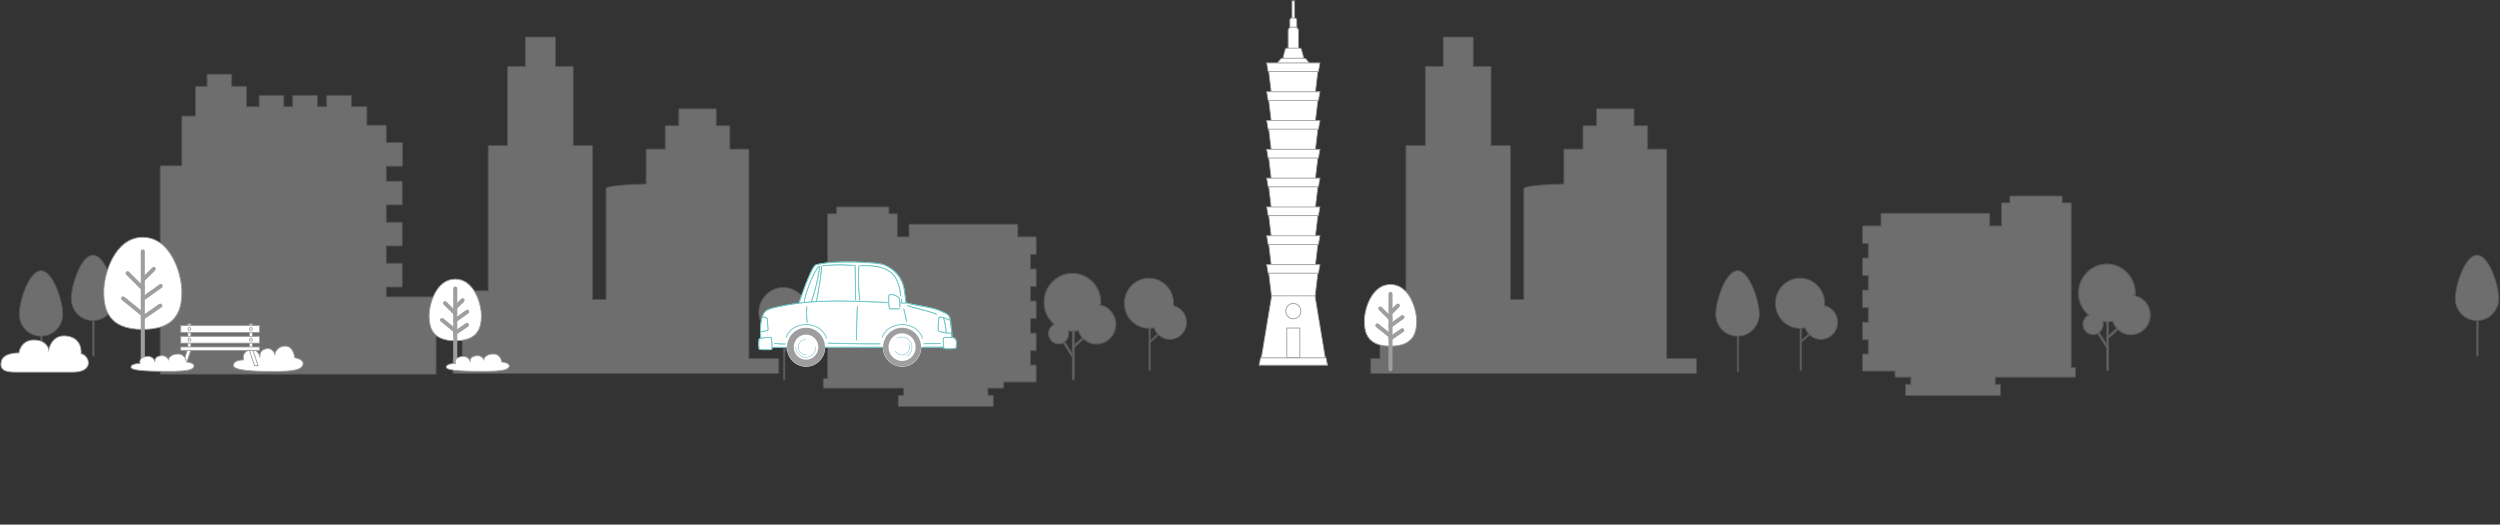 <svg width="2788" height="585" viewBox="0 0 2788 585" fill="none" xmlns="http://www.w3.org/2000/svg">
<rect x="0" y="0" width="2788" height="585" fill="#333333" stroke="none"/>
<g opacity="0.3">
<mask id="path-1-inside-1_1872_11689" fill="white">
<path d="M1227.88 339.912C1227.96 338.99 1228.01 338.069 1228.01 337.147C1228.01 319.148 1213.66 304.503 1196.01 304.503C1178.37 304.503 1164.01 319.148 1164.01 337.147C1164.01 346.953 1168.28 355.735 1175.01 361.726C1171.44 363.749 1168.98 367.589 1168.98 372.044C1168.98 378.573 1174.18 383.873 1180.58 383.873C1182.38 383.873 1184.07 383.412 1185.57 382.669L1195.69 398.569V422.533C1195.69 423.25 1196.24 423.813 1196.94 423.813C1197.64 423.813 1198.2 423.25 1198.2 422.533V399.362C1198.5 398.953 1198.55 398.364 1198.25 397.903L1198.2 397.826V387.483C1198.2 387.483 1198.3 387.431 1198.35 387.406L1208.36 378.393C1212.22 381.876 1217.27 384.001 1222.82 384.001C1234.89 384.001 1244.72 373.99 1244.72 361.675C1244.72 351.126 1237.5 342.268 1227.83 339.938L1227.88 339.912ZM1187.76 381.287C1190.47 379.11 1192.22 375.782 1192.22 372.018C1192.22 371.148 1192.12 370.303 1191.95 369.484C1193.2 369.637 1194.46 369.765 1195.74 369.765V393.858L1187.76 381.287ZM1198.25 384.077V369.637C1199.6 369.535 1200.96 369.381 1202.29 369.125C1203.27 371.89 1204.75 374.399 1206.63 376.524L1198.25 384.077Z"/>
</mask>
<path d="M1227.88 339.912C1227.96 338.99 1228.01 338.069 1228.01 337.147C1228.01 319.148 1213.66 304.503 1196.01 304.503C1178.37 304.503 1164.01 319.148 1164.01 337.147C1164.01 346.953 1168.28 355.735 1175.01 361.726C1171.44 363.749 1168.98 367.589 1168.98 372.044C1168.98 378.573 1174.18 383.873 1180.58 383.873C1182.38 383.873 1184.07 383.412 1185.57 382.669L1195.69 398.569V422.533C1195.69 423.25 1196.24 423.813 1196.94 423.813C1197.64 423.813 1198.2 423.25 1198.2 422.533V399.362C1198.5 398.953 1198.55 398.364 1198.25 397.903L1198.2 397.826V387.483C1198.2 387.483 1198.3 387.431 1198.35 387.406L1208.36 378.393C1212.22 381.876 1217.27 384.001 1222.82 384.001C1234.89 384.001 1244.72 373.99 1244.72 361.675C1244.72 351.126 1237.5 342.268 1227.83 339.938L1227.88 339.912ZM1187.76 381.287C1190.47 379.11 1192.22 375.782 1192.22 372.018C1192.22 371.148 1192.12 370.303 1191.95 369.484C1193.2 369.637 1194.46 369.765 1195.74 369.765V393.858L1187.76 381.287ZM1198.25 384.077V369.637C1199.6 369.535 1200.96 369.381 1202.29 369.125C1203.27 371.89 1204.75 374.399 1206.63 376.524L1198.25 384.077Z" fill="#F7F7F7"/>
<path d="M1227.88 339.912L1228.34 340.803L1228.84 340.549L1228.88 339.993L1227.88 339.912ZM1175.01 361.726L1175.5 362.596L1176.71 361.907L1175.67 360.979L1175.01 361.726ZM1185.57 382.669L1186.42 382.132L1185.93 381.376L1185.13 381.772L1185.57 382.669ZM1195.69 398.569H1196.69V398.278L1196.53 398.032L1195.69 398.569ZM1198.2 399.362L1197.39 398.77L1197.2 399.034V399.362H1198.2ZM1198.25 397.903L1197.41 398.45L1197.41 398.45L1198.25 397.903ZM1198.2 397.826H1197.2V398.124L1197.36 398.373L1198.2 397.826ZM1198.2 387.483L1197.74 386.592L1197.2 386.87V387.483H1198.2ZM1198.35 387.406L1198.8 388.297L1198.92 388.237L1199.02 388.149L1198.35 387.406ZM1208.36 378.393L1209.03 377.651L1208.36 377.048L1207.69 377.65L1208.36 378.393ZM1227.83 339.938L1227.38 339.047L1224.97 340.276L1227.6 340.91L1227.83 339.938ZM1187.76 381.287L1187.13 380.507L1186.43 381.067L1186.91 381.823L1187.76 381.287ZM1191.95 369.484L1192.07 368.491L1190.67 368.32L1190.97 369.693L1191.95 369.484ZM1195.74 369.765H1196.74V368.765H1195.74V369.765ZM1195.74 393.858L1194.89 394.394L1196.74 397.299V393.858H1195.74ZM1198.25 384.077H1197.25V386.325L1198.92 384.82L1198.25 384.077ZM1198.25 369.637L1198.17 368.64L1197.25 368.71V369.637H1198.25ZM1202.29 369.125L1203.23 368.791L1202.94 367.981L1202.1 368.143L1202.29 369.125ZM1206.63 376.524L1207.3 377.267L1208.03 376.604L1207.38 375.861L1206.63 376.524ZM1228.88 339.993C1228.96 339.055 1229.01 338.104 1229.01 337.147H1227.01C1227.01 338.033 1226.96 338.926 1226.89 339.831L1228.88 339.993ZM1229.01 337.147C1229.01 318.615 1214.23 303.503 1196.01 303.503V305.503C1213.08 305.503 1227.01 319.681 1227.01 337.147H1229.01ZM1196.01 303.503C1177.8 303.503 1163.01 318.615 1163.01 337.147H1165.01C1165.01 319.681 1178.94 305.503 1196.01 305.503V303.503ZM1163.01 337.147C1163.01 347.249 1167.41 356.299 1174.34 362.473L1175.67 360.979C1169.15 355.171 1165.01 346.657 1165.01 337.147H1163.01ZM1174.51 360.856C1170.65 363.047 1167.98 367.21 1167.98 372.044H1169.98C1169.98 367.968 1172.23 364.45 1175.5 362.596L1174.51 360.856ZM1167.98 372.044C1167.98 379.106 1173.61 384.873 1180.58 384.873V382.873C1174.75 382.873 1169.98 378.039 1169.98 372.044H1167.98ZM1180.58 384.873C1182.56 384.873 1184.39 384.367 1186.01 383.566L1185.13 381.772C1183.74 382.457 1182.21 382.873 1180.58 382.873V384.873ZM1184.73 383.206L1194.84 399.105L1196.53 398.032L1186.42 382.132L1184.73 383.206ZM1194.69 398.569V422.533H1196.69V398.569H1194.69ZM1194.69 422.533C1194.69 423.783 1195.67 424.813 1196.94 424.813V422.813C1196.86 422.813 1196.81 422.785 1196.76 422.742C1196.72 422.699 1196.69 422.63 1196.69 422.533H1194.69ZM1196.94 424.813C1198.21 424.813 1199.2 423.783 1199.2 422.533H1197.2C1197.2 422.63 1197.16 422.699 1197.12 422.742C1197.08 422.785 1197.02 422.813 1196.94 422.813V424.813ZM1199.2 422.533V399.362H1197.2V422.533H1199.2ZM1199 399.955C1199.53 399.237 1199.63 398.195 1199.08 397.356L1197.41 398.45C1197.44 398.492 1197.45 398.543 1197.45 398.603C1197.44 398.666 1197.42 398.726 1197.39 398.77L1199 399.955ZM1199.08 397.356L1199.03 397.279L1197.36 398.373L1197.41 398.45L1199.08 397.356ZM1199.2 397.826V387.483H1197.2V397.826H1199.2ZM1198.2 387.483C1198.65 388.373 1198.65 388.373 1198.65 388.373C1198.65 388.373 1198.65 388.373 1198.65 388.373C1198.65 388.373 1198.65 388.373 1198.65 388.373C1198.65 388.373 1198.65 388.373 1198.65 388.373C1198.65 388.373 1198.65 388.373 1198.65 388.373C1198.65 388.373 1198.65 388.374 1198.65 388.373C1198.65 388.373 1198.65 388.373 1198.65 388.373C1198.65 388.372 1198.65 388.374 1198.65 388.373C1198.65 388.372 1198.65 388.372 1198.65 388.371C1198.66 388.371 1198.66 388.366 1198.67 388.365C1198.68 388.358 1198.69 388.355 1198.71 388.345C1198.72 388.337 1198.74 388.328 1198.76 388.319C1198.8 388.296 1198.73 388.33 1198.78 388.307C1198.79 388.303 1198.79 388.3 1198.8 388.297L1197.89 386.515C1197.87 386.526 1197.82 386.549 1197.8 386.563C1197.79 386.569 1197.8 386.563 1197.79 386.569C1197.75 386.586 1197.81 386.557 1197.78 386.574C1197.77 386.576 1197.77 386.578 1197.77 386.579C1197.76 386.581 1197.77 386.579 1197.76 386.58C1197.76 386.58 1197.76 386.581 1197.76 386.581C1197.76 386.583 1197.77 386.579 1197.76 386.581C1197.76 386.583 1197.76 386.581 1197.76 386.583C1197.75 386.585 1197.75 386.589 1197.75 386.59C1197.74 386.591 1197.74 386.59 1197.74 386.591C1197.74 386.591 1197.74 386.591 1197.74 386.591C1197.74 386.591 1197.74 386.591 1197.74 386.591C1197.74 386.592 1197.74 386.591 1197.74 386.592C1197.74 386.592 1197.74 386.592 1197.74 386.592C1197.74 386.592 1197.74 386.592 1197.74 386.592C1197.74 386.592 1197.74 386.592 1197.74 386.592C1197.74 386.592 1197.74 386.592 1197.74 386.592C1197.74 386.592 1197.74 386.592 1197.74 386.592C1197.74 386.592 1197.74 386.592 1197.74 386.592C1197.74 386.592 1197.74 386.592 1197.74 386.592C1197.74 386.592 1197.74 386.592 1197.74 386.592C1197.74 386.592 1197.74 386.592 1198.2 387.483ZM1199.02 388.149L1209.03 379.137L1207.69 377.65L1197.68 386.662L1199.02 388.149ZM1207.69 379.136C1211.73 382.773 1217.01 385.001 1222.82 385.001V383.001C1217.53 383.001 1212.72 380.978 1209.03 377.651L1207.69 379.136ZM1222.82 385.001C1235.46 385.001 1245.72 374.525 1245.72 361.675H1243.72C1243.72 373.455 1234.32 383.001 1222.82 383.001V385.001ZM1245.72 361.675C1245.72 350.663 1238.18 341.403 1228.07 338.965L1227.6 340.91C1236.81 343.132 1243.72 351.589 1243.72 361.675H1245.72ZM1228.29 340.828L1228.34 340.803L1227.43 339.021L1227.38 339.047L1228.29 340.828ZM1188.38 382.066C1191.31 379.711 1193.22 376.102 1193.22 372.018H1191.22C1191.22 375.462 1189.62 378.509 1187.13 380.507L1188.38 382.066ZM1193.22 372.018C1193.22 371.07 1193.11 370.155 1192.92 369.274L1190.97 369.693C1191.13 370.451 1191.22 371.225 1191.22 372.018H1193.22ZM1191.83 370.476C1193.09 370.631 1194.39 370.765 1195.74 370.765V368.765C1194.52 368.765 1193.31 368.643 1192.07 368.491L1191.83 370.476ZM1194.74 369.765V393.858H1196.74V369.765H1194.74ZM1196.58 393.322L1188.6 380.751L1186.91 381.823L1194.89 394.394L1196.58 393.322ZM1199.25 384.077V369.637H1197.25V384.077H1199.25ZM1198.32 370.634C1199.7 370.53 1201.1 370.373 1202.48 370.107L1202.1 368.143C1200.82 368.39 1199.5 368.539 1198.17 368.64L1198.32 370.634ZM1201.34 369.459C1202.36 372.344 1203.91 374.965 1205.88 377.187L1207.38 375.861C1205.58 373.834 1204.17 371.437 1203.23 368.791L1201.34 369.459ZM1205.96 375.782L1197.58 383.334L1198.92 384.82L1207.3 377.267L1205.96 375.782Z" fill="#9E9E9E" mask="url(#path-1-inside-1_1872_11689)"/>
<path d="M430.75 330.596V331.096H431.25H485.584C486.001 331.096 486.339 331.426 486.339 331.876V416.546C486.339 416.996 486.001 417.326 485.584 417.326H179.333C178.916 417.326 178.578 416.996 178.578 416.546V185.734C178.578 185.284 178.916 184.954 179.333 184.954H202.296H202.796V184.454V130.303C202.796 129.937 203.068 129.628 203.412 129.566L203.825 129.493V129.446H217.605H218.105V128.946V97.045C218.105 96.594 218.443 96.264 218.86 96.264H230.404H230.904V95.764V83.526C230.904 83.076 231.242 82.746 231.659 82.746H257.684C258.101 82.746 258.439 83.076 258.439 83.526V95.764V96.264H258.939H274.197C274.614 96.264 274.952 96.594 274.952 97.045V118.526V119.026H275.452H288.477H288.977V118.526V107.132C288.977 106.682 289.315 106.352 289.732 106.352H315.757C316.174 106.352 316.512 106.682 316.512 107.132V118.526V119.026H317.012H325.921H326.421V118.526V107.132C326.421 106.682 326.759 106.352 327.176 106.352H353.201C353.618 106.352 353.955 106.682 353.955 107.132V118.526V119.026H354.455H363.842H364.342V118.526V107.132C364.342 106.682 364.679 106.352 365.096 106.352H391.121C391.538 106.352 391.876 106.682 391.876 107.132V118.526V119.026H392.376H408.413C408.83 119.026 409.167 119.356 409.167 119.806V139.111V139.611H409.667H429.996C430.413 139.611 430.75 139.941 430.75 140.391V158.364V158.864H431.25H448.241C448.658 158.864 448.995 159.194 448.995 159.644V184.53C448.995 184.981 448.658 185.311 448.241 185.311H431.25H430.75V185.811V201.557V202.057H431.25H447.814C448.231 202.057 448.569 202.387 448.569 202.837V227.723C448.569 228.173 448.231 228.503 447.814 228.503H431.25H430.75V229.003V247.335V247.835H431.25H447.814C448.231 247.835 448.569 248.165 448.569 248.615V273.501C448.569 273.951 448.231 274.281 447.814 274.281H431.25H430.75V274.781V293.113V293.613H431.25H447.814C448.231 293.613 448.569 293.943 448.569 294.393V319.28C448.569 319.73 448.231 320.06 447.814 320.06H431.25H430.75V320.56V330.596Z" fill="#F7F7F7" stroke="#9E9E9E"/>
<path d="M1154.82 283.777H1154.32V283.802H1149.72H1149.22V284.302V299.459V299.959H1149.72H1154.82C1155.23 299.959 1155.57 300.289 1155.57 300.74V318.79C1155.57 319.24 1155.23 319.57 1154.82 319.57H1149.72H1149.22V320.07V335.227V335.727H1149.72H1154.82C1155.23 335.727 1155.57 336.057 1155.57 336.507V354.557C1155.57 355.007 1155.23 355.337 1154.82 355.337H1149.72H1149.22V355.837V371.02V371.52H1149.72H1154.82C1155.23 371.52 1155.57 371.85 1155.57 372.3V390.35C1155.57 390.801 1155.23 391.131 1154.82 391.131H1149.72H1149.22V391.631V406.532V407.032H1149.72H1154.82C1155.23 407.032 1155.57 407.362 1155.57 407.812V425.273C1155.57 425.723 1155.23 426.053 1154.82 426.053H1119.91H1119.41V426.553V432.032C1119.41 432.482 1119.07 432.812 1118.65 432.812H1102.27H1101.77V433.312V440.328V440.828H1102.27H1106.96C1107.38 440.828 1107.71 441.158 1107.71 441.608V452.592C1107.71 453.042 1107.38 453.372 1106.96 453.372H1002.46C1002.04 453.372 1001.7 453.042 1001.7 452.592V441.608C1001.7 441.158 1002.04 440.828 1002.46 440.828H1007.15H1007.65V440.328V433.312V432.812H1007.15H918.886C918.469 432.812 918.131 432.482 918.131 432.032V422.866C918.131 422.416 918.469 422.086 918.886 422.086H922.4H922.9V421.586V239.215C922.9 238.765 923.237 238.435 923.654 238.435H932.463H932.963V237.935V231.56C932.963 231.11 933.301 230.78 933.718 230.78H990.637C991.054 230.78 991.392 231.11 991.392 231.56V237.935V238.435H991.892H999.922C1000.34 238.435 1000.68 238.765 1000.68 239.215V263.666V264.166H1001.18H1013.22H1013.72V263.666V250.813C1013.72 250.363 1014.06 250.033 1014.48 250.033H1134.29C1134.71 250.033 1135.04 250.363 1135.04 250.813V263.666V264.166H1135.54H1154.82C1155.23 264.166 1155.57 264.496 1155.57 264.946V282.997C1155.57 283.447 1155.23 283.777 1154.82 283.777Z" fill="#F7F7F7" stroke="#9E9E9E"/>
<path d="M866.586 399.89L866.561 399.916H867.752C868.169 399.916 868.506 400.246 868.506 400.696V415.699C868.506 416.149 868.169 416.479 867.752 416.479H505.912C505.495 416.479 505.157 416.149 505.157 415.699V400.696C505.157 400.246 505.495 399.916 505.912 399.916H514.871H515.371V399.416V325.115C515.371 324.665 515.709 324.335 516.126 324.335H543.883H544.383V323.835V163.176C544.383 162.726 544.721 162.396 545.138 162.396H565.516H566.016V161.896V74.743C566.016 74.293 566.354 73.963 566.771 73.963H585.392H585.892V73.463V42.073C585.892 41.623 586.23 41.293 586.647 41.293H618.67C619.087 41.293 619.425 41.623 619.425 42.073V73.463V73.963H619.925H638.546C638.964 73.963 639.301 74.293 639.301 74.743V161.896V162.396H639.801H660.179C660.597 162.396 660.934 162.726 660.934 163.176V333.564V334.064H661.434H675.363H675.863V333.564V210.644C675.863 210.426 675.954 210.227 676.102 210.091L676.163 210.035L676.202 209.964C676.305 209.776 676.542 209.516 677.139 209.215C677.737 208.914 678.658 208.592 680.072 208.263C682.898 207.606 687.605 206.943 695.429 206.329L695.43 206.329C702.47 205.767 710.892 205.383 720.048 205.127L720.534 205.113V204.627V167.093C720.534 166.643 720.872 166.313 721.289 166.313H741.316H741.816V165.813V141.029C741.816 140.579 742.154 140.249 742.571 140.249H756.524H757.024V139.749V122.16C757.024 121.709 757.362 121.379 757.779 121.379H797.984C798.401 121.379 798.739 121.709 798.739 122.16V139.749V140.249H799.239H813.192C813.609 140.249 813.947 140.579 813.947 141.029V165.813V166.313H814.447H834.474C834.891 166.313 835.229 166.643 835.229 167.093V399.39V399.89H835.729H866.586Z" fill="#F7F7F7" stroke="#9E9E9E"/>
<path d="M103.415 358.026V357.542L102.931 357.526C89.9 357.1 79.448 346.696 79.448 332.807C79.448 325.813 82.105 313.674 86.522 303.28C88.73 298.087 91.363 293.362 94.298 289.945C97.24 286.518 100.419 284.481 103.718 284.481C107.016 284.481 110.195 286.518 113.138 289.945C116.072 293.362 118.705 298.087 120.913 303.28C125.33 313.674 127.988 325.813 127.988 332.807C127.988 345.888 117.971 356.598 105.389 357.476L104.924 357.508V357.974V396.353C104.924 396.804 104.587 397.134 104.169 397.134C103.752 397.134 103.415 396.804 103.415 396.353V358.026Z" fill="#F7F7F7" stroke="#9E9E9E"/>
<path d="M70.015 350.191V350.691H70.035C69.784 363.545 59.863 373.994 47.442 374.86L46.977 374.893V375.359V413.738C46.977 414.188 46.639 414.518 46.222 414.518C45.805 414.518 45.467 414.188 45.467 413.738V375.41V374.926L44.983 374.911C31.953 374.484 21.5 364.081 21.5 350.191C21.5 343.197 24.151 331.058 28.562 320.665C30.767 315.471 33.397 310.747 36.329 307.33C39.269 303.903 42.446 301.866 45.745 301.866C49.044 301.866 52.222 303.903 55.165 307.33C58.1 310.747 60.733 315.471 62.94 320.665C67.358 331.059 70.015 343.197 70.015 350.191Z" fill="#F7F7F7" stroke="#9E9E9E"/>
<path d="M1308.65 340.428L1309.06 340.456L1309 340.947C1317.19 342.991 1323.28 350.498 1323.28 359.459C1323.28 369.971 1314.88 378.52 1304.6 378.52C1299.94 378.52 1295.66 376.752 1292.39 373.833L1292.05 373.536L1291.72 373.835L1283.06 381.618L1282.9 381.767V381.99V412.33C1282.9 412.78 1282.56 413.11 1282.14 413.11C1281.73 413.11 1281.39 412.78 1281.39 412.33V382.195V382.066L1281.33 381.953C1281.18 381.689 1281.19 381.416 1281.32 381.194L1281.39 381.076V380.94V366.679V366.187L1280.9 366.179C1265.97 365.953 1253.86 353.637 1253.86 338.183C1253.86 322.729 1266.19 310.161 1281.31 310.161C1296.44 310.161 1308.77 322.729 1308.77 338.183C1308.77 338.75 1308.73 339.312 1308.69 339.884C1308.67 340.064 1308.66 340.245 1308.65 340.428ZM1282.9 366.602V367.138V378.559V379.68L1283.73 378.931L1290.61 372.761L1290.97 372.432L1290.65 372.061C1289.14 370.315 1287.91 368.244 1287.11 365.998L1286.96 365.585L1286.53 365.679C1285.51 365.902 1284.45 366.028 1283.36 366.104L1283.4 366.577H1282.9V366.602Z" fill="#F7F7F7" stroke="#9E9E9E"/>
<path d="M900.982 350.835L901.395 350.863L901.335 351.354C909.52 353.398 915.612 360.905 915.612 369.866C915.612 380.379 907.219 388.927 896.939 388.927C892.274 388.927 887.999 387.159 884.723 384.24L884.389 383.943L884.056 384.242L875.398 392.025L875.232 392.174V392.397V422.737C875.232 423.187 874.895 423.517 874.477 423.517C874.06 423.517 873.723 423.187 873.723 422.737V392.602V392.473L873.66 392.361C873.515 392.096 873.523 391.824 873.654 391.601L873.723 391.484V391.347V377.086V376.594L873.23 376.587C858.302 376.36 846.192 364.044 846.192 348.59C846.192 333.137 858.526 320.568 873.649 320.568C888.773 320.568 901.107 333.137 901.107 348.59C901.107 349.157 901.065 349.718 901.022 350.29C901.008 350.47 900.995 350.652 900.982 350.835ZM875.232 377.01V377.546V388.966V390.087L876.066 389.338L882.943 383.168L883.309 382.84L882.986 382.468C881.471 380.723 880.247 378.651 879.44 376.405L879.292 375.992L878.863 376.086C877.84 376.31 876.787 376.435 875.698 376.511L875.73 376.984H875.232V377.01Z" fill="#F7F7F7" stroke="#9E9E9E"/>
<mask id="path-10-inside-2_1872_11689" fill="white">
<path d="M2381.49 329.502C2381.57 328.581 2381.62 327.659 2381.62 326.737C2381.62 308.738 2367.26 294.093 2349.62 294.093C2331.97 294.093 2317.62 308.738 2317.62 326.737C2317.62 336.543 2321.89 345.325 2328.61 351.316C2325.05 353.339 2322.59 357.179 2322.59 361.634C2322.59 368.163 2327.78 373.463 2334.18 373.463C2335.99 373.463 2337.67 373.002 2339.18 372.26L2349.29 388.159V412.124C2349.29 412.84 2349.84 413.404 2350.55 413.404C2351.25 413.404 2351.8 412.84 2351.8 412.124V388.953C2352.1 388.543 2352.15 387.954 2351.85 387.493L2351.8 387.417V377.073C2351.8 377.073 2351.9 377.022 2351.95 376.996L2361.96 367.984C2365.83 371.466 2370.87 373.591 2376.42 373.591C2388.49 373.591 2398.33 363.58 2398.33 351.265C2398.33 340.717 2391.1 331.858 2381.44 329.528L2381.49 329.502ZM2341.36 370.877C2344.07 368.701 2345.83 365.372 2345.83 361.609C2345.83 360.738 2345.73 359.893 2345.55 359.074C2346.81 359.228 2348.06 359.356 2349.34 359.356V383.448L2341.36 370.877ZM2351.85 373.668V359.228C2353.21 359.125 2354.56 358.972 2355.89 358.715C2356.87 361.481 2358.35 363.99 2360.23 366.115L2351.85 373.668Z"/>
</mask>
<path d="M2381.49 329.502C2381.57 328.581 2381.62 327.659 2381.62 326.737C2381.62 308.738 2367.26 294.093 2349.62 294.093C2331.97 294.093 2317.62 308.738 2317.62 326.737C2317.62 336.543 2321.89 345.325 2328.61 351.316C2325.05 353.339 2322.59 357.179 2322.59 361.634C2322.59 368.163 2327.78 373.463 2334.18 373.463C2335.99 373.463 2337.67 373.002 2339.18 372.26L2349.29 388.159V412.124C2349.29 412.84 2349.84 413.404 2350.55 413.404C2351.25 413.404 2351.8 412.84 2351.8 412.124V388.953C2352.1 388.543 2352.15 387.954 2351.85 387.493L2351.8 387.417V377.073C2351.8 377.073 2351.9 377.022 2351.95 376.996L2361.96 367.984C2365.83 371.466 2370.87 373.591 2376.42 373.591C2388.49 373.591 2398.33 363.58 2398.33 351.265C2398.33 340.717 2391.1 331.858 2381.44 329.528L2381.49 329.502ZM2341.36 370.877C2344.07 368.701 2345.83 365.372 2345.83 361.609C2345.83 360.738 2345.73 359.893 2345.55 359.074C2346.81 359.228 2348.06 359.356 2349.34 359.356V383.448L2341.36 370.877ZM2351.85 373.668V359.228C2353.21 359.125 2354.56 358.972 2355.89 358.715C2356.87 361.481 2358.35 363.99 2360.23 366.115L2351.85 373.668Z" fill="#F7F7F7"/>
<path d="M2381.49 329.502L2381.94 330.393L2382.44 330.14L2382.49 329.584L2381.49 329.502ZM2328.61 351.316L2329.11 352.186L2330.32 351.497L2329.28 350.569L2328.61 351.316ZM2339.18 372.26L2340.02 371.723L2339.54 370.966L2338.74 371.363L2339.18 372.26ZM2349.29 388.159H2350.29V387.868L2350.14 387.622L2349.29 388.159ZM2351.8 388.953L2351 388.36L2350.8 388.625V388.953H2351.8ZM2351.85 387.493L2352.69 386.946L2352.69 386.946L2351.85 387.493ZM2351.8 387.417H2350.8V387.715L2350.96 387.964L2351.8 387.417ZM2351.8 377.073L2351.35 376.182L2350.8 376.46V377.073H2351.8ZM2351.95 376.996L2352.41 377.887L2352.52 377.827L2352.62 377.739L2351.95 376.996ZM2361.96 367.984L2362.63 367.241L2361.97 366.638L2361.3 367.241L2361.96 367.984ZM2381.44 329.528L2380.99 328.637L2378.57 329.866L2381.21 330.5L2381.44 329.528ZM2341.36 370.877L2340.73 370.097L2340.04 370.657L2340.52 371.413L2341.36 370.877ZM2345.55 359.074L2345.67 358.081L2344.28 357.911L2344.57 359.284L2345.55 359.074ZM2349.34 359.356H2350.34V358.356H2349.34V359.356ZM2349.34 383.448L2348.5 383.984L2350.34 386.889V383.448H2349.34ZM2351.85 373.668H2350.85V375.915L2352.52 374.411L2351.85 373.668ZM2351.85 359.228L2351.78 358.23L2350.85 358.3V359.228H2351.85ZM2355.89 358.715L2356.83 358.382L2356.55 357.571L2355.7 357.734L2355.89 358.715ZM2360.23 366.115L2360.9 366.858L2361.64 366.194L2360.98 365.452L2360.23 366.115ZM2382.49 329.584C2382.56 328.645 2382.62 327.694 2382.62 326.737H2380.62C2380.62 327.623 2380.57 328.516 2380.49 329.421L2382.49 329.584ZM2382.62 326.737C2382.62 308.205 2367.83 293.093 2349.62 293.093V295.093C2366.69 295.093 2380.62 309.272 2380.62 326.737H2382.62ZM2349.62 293.093C2331.4 293.093 2316.62 308.205 2316.62 326.737H2318.62C2318.62 309.272 2332.55 295.093 2349.62 295.093V293.093ZM2316.62 326.737C2316.62 336.839 2321.02 345.889 2327.95 352.063L2329.28 350.569C2322.76 344.761 2318.62 336.247 2318.62 326.737H2316.62ZM2328.12 350.447C2324.26 352.637 2321.59 356.8 2321.59 361.634H2323.59C2323.59 357.558 2325.84 354.041 2329.11 352.186L2328.12 350.447ZM2321.59 361.634C2321.59 368.696 2327.21 374.463 2334.18 374.463V372.463C2328.35 372.463 2323.59 367.63 2323.59 361.634H2321.59ZM2334.18 374.463C2336.16 374.463 2338 373.957 2339.62 373.156L2338.74 371.363C2337.35 372.047 2335.82 372.463 2334.18 372.463V374.463ZM2338.33 372.796L2348.45 388.696L2350.14 387.622L2340.02 371.723L2338.33 372.796ZM2348.29 388.159V412.124H2350.29V388.159H2348.29ZM2348.29 412.124C2348.29 413.374 2349.27 414.404 2350.55 414.404V412.404C2350.47 412.404 2350.41 412.375 2350.37 412.332C2350.33 412.289 2350.29 412.22 2350.29 412.124H2348.29ZM2350.55 414.404C2351.82 414.404 2352.8 413.374 2352.8 412.124H2350.8C2350.8 412.22 2350.77 412.289 2350.72 412.332C2350.68 412.375 2350.62 412.404 2350.55 412.404V414.404ZM2352.8 412.124V388.953H2350.8V412.124H2352.8ZM2352.61 389.545C2353.13 388.828 2353.24 387.785 2352.69 386.946L2351.01 388.04C2351.04 388.083 2351.06 388.134 2351.05 388.193C2351.05 388.256 2351.03 388.316 2351 388.36L2352.61 389.545ZM2352.69 386.946L2352.64 386.869L2350.96 387.964L2351.01 388.041L2352.69 386.946ZM2352.8 387.417V377.073H2350.8V387.417H2352.8ZM2351.8 377.073C2352.26 377.964 2352.26 377.964 2352.26 377.964C2352.26 377.964 2352.26 377.964 2352.26 377.964C2352.26 377.964 2352.26 377.964 2352.26 377.964C2352.26 377.964 2352.26 377.964 2352.26 377.964C2352.26 377.964 2352.26 377.964 2352.26 377.964C2352.26 377.964 2352.26 377.964 2352.26 377.964C2352.26 377.964 2352.26 377.964 2352.26 377.964C2352.26 377.964 2352.26 377.964 2352.26 377.964C2352.26 377.964 2352.26 377.964 2352.26 377.964C2352.26 377.964 2352.26 377.964 2352.26 377.964C2352.26 377.964 2352.26 377.964 2352.26 377.964C2352.26 377.964 2352.26 377.964 2352.26 377.964C2352.26 377.964 2352.26 377.963 2352.26 377.963C2352.26 377.963 2352.26 377.963 2352.26 377.963C2352.26 377.963 2352.26 377.963 2352.26 377.963C2352.26 377.963 2352.26 377.963 2352.26 377.963C2352.26 377.963 2352.26 377.963 2352.26 377.963C2352.26 377.963 2352.26 377.963 2352.26 377.963C2352.26 377.963 2352.26 377.963 2352.26 377.963C2352.26 377.963 2352.26 377.963 2352.26 377.963C2352.26 377.963 2352.26 377.963 2352.26 377.963C2352.26 377.963 2352.26 377.963 2352.26 377.963C2352.26 377.963 2352.26 377.962 2352.26 377.961C2352.26 377.96 2352.26 377.962 2352.26 377.961C2352.26 377.961 2352.26 377.96 2352.26 377.96C2352.26 377.96 2352.26 377.96 2352.26 377.96C2352.26 377.96 2352.26 377.96 2352.26 377.96C2352.26 377.96 2352.26 377.96 2352.26 377.96C2352.26 377.96 2352.26 377.96 2352.26 377.96C2352.26 377.959 2352.26 377.96 2352.26 377.959C2352.26 377.959 2352.26 377.959 2352.26 377.959C2352.26 377.959 2352.26 377.959 2352.26 377.959C2352.26 377.959 2352.26 377.959 2352.26 377.959C2352.27 377.959 2352.27 377.956 2352.27 377.955C2352.27 377.955 2352.31 377.938 2352.31 377.935C2352.32 377.931 2352.33 377.926 2352.34 377.922C2352.35 377.917 2352.33 377.925 2352.34 377.919C2352.34 377.919 2352.34 377.919 2352.34 377.918C2352.34 377.918 2352.35 377.918 2352.35 377.918C2352.35 377.918 2352.35 377.918 2352.35 377.917C2352.35 377.917 2352.35 377.917 2352.35 377.917C2352.35 377.917 2352.35 377.917 2352.35 377.917C2352.35 377.916 2352.35 377.917 2352.35 377.916C2352.35 377.915 2352.35 377.916 2352.35 377.914C2352.36 377.91 2352.35 377.918 2352.35 377.913C2352.36 377.91 2352.36 377.912 2352.36 377.91C2352.39 377.895 2352.36 377.912 2352.38 377.898C2352.39 377.896 2352.39 377.894 2352.4 377.892C2352.4 377.891 2352.41 377.887 2352.41 377.887L2351.5 376.105C2351.49 376.107 2351.48 376.113 2351.48 376.116C2351.46 376.122 2351.46 376.122 2351.45 376.128C2351.44 376.137 2351.44 376.132 2351.43 376.141C2351.41 376.148 2351.42 376.147 2351.4 376.153C2351.39 376.161 2351.37 376.169 2351.36 376.174C2351.36 376.176 2351.35 376.179 2351.35 376.18C2351.35 376.181 2351.35 376.18 2351.35 376.182C2351.35 376.182 2351.35 376.182 2351.35 376.182C2351.35 376.182 2351.35 376.182 2351.35 376.182C2351.35 376.182 2351.35 376.182 2351.35 376.182C2351.35 376.182 2351.35 376.182 2351.35 376.182C2351.35 376.182 2351.35 376.182 2351.35 376.182C2351.35 376.182 2351.35 376.182 2351.35 376.182C2351.34 376.185 2351.35 376.179 2351.35 376.182C2351.35 376.182 2351.35 376.182 2351.35 376.182C2351.35 376.182 2351.35 376.182 2351.35 376.182C2351.35 376.182 2351.35 376.182 2351.35 376.182C2351.35 376.182 2351.35 376.182 2351.8 377.073ZM2352.62 377.739L2362.63 368.727L2361.3 367.241L2351.28 376.253L2352.62 377.739ZM2361.3 368.727C2365.33 372.364 2370.61 374.591 2376.42 374.591V372.591C2371.14 372.591 2366.33 370.568 2362.63 367.241L2361.3 368.727ZM2376.42 374.591C2389.06 374.591 2399.33 364.115 2399.33 351.265H2397.33C2397.33 363.045 2387.92 372.591 2376.42 372.591V374.591ZM2399.33 351.265C2399.33 340.254 2391.78 330.994 2381.67 328.556L2381.21 330.5C2390.42 332.722 2397.33 341.179 2397.33 351.265H2399.33ZM2381.89 330.419L2381.94 330.393L2381.04 328.611L2380.99 328.637L2381.89 330.419ZM2341.99 371.657C2344.92 369.302 2346.83 365.693 2346.83 361.609H2344.83C2344.83 365.052 2343.22 368.1 2340.73 370.097L2341.99 371.657ZM2346.83 361.609C2346.83 360.661 2346.72 359.745 2346.53 358.864L2344.57 359.284C2344.74 360.041 2344.83 360.816 2344.83 361.609H2346.83ZM2345.43 360.067C2346.69 360.221 2348 360.356 2349.34 360.356V358.356C2348.12 358.356 2346.92 358.234 2345.67 358.081L2345.43 360.067ZM2348.34 359.356V383.448H2350.34V359.356H2348.34ZM2350.19 382.912L2342.21 370.341L2340.52 371.413L2348.5 383.984L2350.19 382.912ZM2352.85 373.668V359.228H2350.85V373.668H2352.85ZM2351.93 360.225C2353.31 360.121 2354.7 359.963 2356.08 359.697L2355.7 357.734C2354.42 357.98 2353.11 358.13 2351.78 358.23L2351.93 360.225ZM2354.95 359.049C2355.97 361.934 2357.52 364.555 2359.48 366.778L2360.98 365.452C2359.19 363.424 2357.77 361.027 2356.83 358.382L2354.95 359.049ZM2359.56 365.372L2351.18 372.925L2352.52 374.411L2360.9 366.858L2359.56 365.372Z" fill="#9E9E9E" mask="url(#path-10-inside-2_1872_11689)"/>
<path d="M2078.4 271.58V271.555H2077.9C2077.48 271.555 2077.14 271.225 2077.14 270.774V252.724C2077.14 252.274 2077.48 251.944 2077.9 251.944H2097.17H2097.67V251.444V238.591C2097.67 238.141 2098.01 237.811 2098.43 237.811H2218.24C2218.66 237.811 2218.99 238.141 2218.99 238.591V251.444V251.944H2219.49H2231.54H2232.04V251.444V226.993C2232.04 226.543 2232.38 226.213 2232.79 226.213H2240.82H2241.32V225.713V219.338C2241.32 218.888 2241.66 218.558 2242.08 218.558H2299C2299.42 218.558 2299.75 218.888 2299.75 219.338V225.713V226.213H2300.25H2309.06C2309.48 226.213 2309.82 226.543 2309.82 226.993V409.364V409.864H2310.32H2313.83C2314.25 409.864 2314.58 410.194 2314.58 410.644V419.81C2314.58 420.26 2314.25 420.59 2313.83 420.59H2225.57H2225.07V421.09V428.105V428.605H2225.57H2230.26C2230.68 428.605 2231.01 428.935 2231.01 429.386V440.369C2231.01 440.82 2230.68 441.15 2230.26 441.15H2125.76C2125.34 441.15 2125 440.82 2125 440.369V429.386C2125 428.935 2125.34 428.605 2125.76 428.605H2130.45H2130.95V428.105V421.09V420.59H2130.45H2114.06C2113.65 420.59 2113.31 420.26 2113.31 419.81V414.331V413.831H2112.81H2077.9C2077.48 413.831 2077.14 413.501 2077.14 413.051V395.59C2077.14 395.139 2077.48 394.809 2077.9 394.809H2082.99H2083.49V394.309V379.408V378.908H2082.99H2077.9C2077.48 378.908 2077.14 378.578 2077.14 378.128V360.078C2077.14 359.628 2077.48 359.298 2077.9 359.298H2082.99H2083.49V358.798V343.615V343.115H2082.99H2077.9C2077.48 343.115 2077.14 342.785 2077.14 342.335V324.285C2077.14 323.835 2077.48 323.505 2077.9 323.505H2082.99H2083.49V323.005V307.848V307.348H2082.99H2077.9C2077.48 307.348 2077.14 307.018 2077.14 306.568V288.517C2077.14 288.067 2077.48 287.737 2077.9 287.737H2082.99H2083.49V287.237V272.08V271.58H2082.99H2078.4Z" fill="#F7F7F7" stroke="#9E9E9E"/>
<path d="M1890.09 399.89L1890.07 399.916H1891.26C1891.67 399.916 1892.01 400.246 1892.01 400.696V415.699C1892.01 416.149 1891.67 416.479 1891.26 416.479H1529.42C1529 416.479 1528.66 416.149 1528.66 415.699V400.696C1528.66 400.246 1529 399.916 1529.42 399.916H1538.38H1538.88V399.416V325.115C1538.88 324.665 1539.21 324.335 1539.63 324.335H1567.39H1567.89V323.835V163.176C1567.89 162.726 1568.23 162.396 1568.64 162.396H1589.02H1589.52V161.896V74.743C1589.52 74.293 1589.86 73.963 1590.28 73.963H1608.9H1609.4V73.463V42.073C1609.4 41.623 1609.74 41.293 1610.15 41.293H1642.18C1642.59 41.293 1642.93 41.623 1642.93 42.073V73.463V73.963H1643.43H1662.05C1662.47 73.963 1662.81 74.293 1662.81 74.743V161.896V162.396H1663.31H1683.69C1684.1 162.396 1684.44 162.726 1684.44 163.176V333.564V334.064H1684.94H1698.87H1699.37V333.564V210.644C1699.37 210.426 1699.46 210.227 1699.61 210.091L1699.67 210.035L1699.71 209.964C1699.81 209.776 1700.05 209.516 1700.65 209.215C1701.24 208.914 1702.16 208.592 1703.58 208.263C1706.4 207.606 1711.11 206.943 1718.93 206.329L1718.94 206.329C1725.98 205.767 1734.4 205.383 1743.55 205.127L1744.04 205.113V204.627V167.093C1744.04 166.643 1744.38 166.313 1744.79 166.313H1764.82H1765.32V165.813V141.029C1765.32 140.579 1765.66 140.249 1766.08 140.249H1780.03H1780.53V139.749V122.16C1780.53 121.709 1780.87 121.379 1781.29 121.379H1821.49C1821.91 121.379 1822.24 121.709 1822.24 122.16V139.749V140.249H1822.74H1836.7C1837.12 140.249 1837.45 140.579 1837.45 141.029V165.813V166.313H1837.95H1857.98C1858.4 166.313 1858.73 166.643 1858.73 167.093V399.39V399.89H1859.23H1890.09Z" fill="#F7F7F7" stroke="#9E9E9E"/>
<path d="M2762.07 358.026V357.542L2761.59 357.526C2748.56 357.1 2738.11 346.696 2738.11 332.807C2738.11 325.813 2740.77 313.674 2745.18 303.28C2747.39 298.087 2750.02 293.362 2752.96 289.945C2755.9 286.518 2759.08 284.481 2762.38 284.481C2765.68 284.481 2768.86 286.518 2771.8 289.945C2774.73 293.362 2777.37 298.087 2779.57 303.28C2783.99 313.674 2786.65 325.813 2786.65 332.807C2786.65 345.888 2776.63 356.598 2764.05 357.476L2763.58 357.508V357.974V396.353C2763.58 396.804 2763.25 397.134 2762.83 397.134C2762.41 397.134 2762.07 396.804 2762.07 396.353V358.026Z" fill="#F7F7F7" stroke="#9E9E9E"/>
<path d="M1937.41 375.41V374.926L1936.92 374.911C1923.89 374.484 1913.44 364.081 1913.44 350.191C1913.44 343.197 1916.1 331.059 1920.52 320.665C1922.72 315.471 1925.36 310.747 1928.29 307.33C1931.23 303.903 1934.41 301.866 1937.71 301.866C1941.01 301.866 1944.19 303.903 1947.13 307.33C1950.07 310.747 1952.7 315.471 1954.91 320.665C1959.32 331.059 1961.98 343.197 1961.98 350.191C1961.98 363.273 1951.96 373.983 1939.38 374.86L1938.92 374.893V375.359V413.738C1938.92 414.188 1938.58 414.518 1938.16 414.518C1937.75 414.518 1937.41 414.188 1937.41 413.738V375.41Z" fill="#F7F7F7" stroke="#9E9E9E"/>
<path d="M2034.74 340.428L2035.15 340.456L2035.09 340.947C2043.27 342.991 2049.37 350.498 2049.37 359.459C2049.37 369.971 2040.97 378.52 2030.69 378.52C2026.03 378.52 2021.75 376.752 2018.48 373.833L2018.14 373.536L2017.81 373.835L2009.15 381.618L2008.99 381.767V381.99V412.33C2008.99 412.78 2008.65 413.11 2008.23 413.11C2007.81 413.11 2007.48 412.78 2007.48 412.33V382.195V382.066L2007.41 381.953C2007.27 381.689 2007.28 381.416 2007.41 381.194L2007.48 381.076V380.94V366.679V366.187L2006.98 366.179C1992.06 365.953 1979.95 353.637 1979.95 338.183C1979.95 322.729 1992.28 310.161 2007.4 310.161C2022.53 310.161 2034.86 322.729 2034.86 338.183C2034.86 338.749 2034.82 339.31 2034.78 339.882C2034.76 340.063 2034.75 340.244 2034.74 340.428ZM2008.99 366.602V367.138V378.559V379.68L2009.82 378.931L2016.7 372.761L2017.06 372.432L2016.74 372.061C2015.22 370.315 2014 368.244 2013.19 365.998L2013.05 365.585L2012.62 365.679C2011.59 365.902 2010.54 366.028 2009.45 366.104L2009.48 366.577H2008.99V366.602Z" fill="#F7F7F7" stroke="#9E9E9E"/>
</g>
<path d="M18.947 415H81.376C105.698 415 99.844 396.2 90.388 394.403C90.388 394.403 92.613 377.52 75.05 374.838C57.486 372.156 54.397 389.924 54.397 389.924C54.397 389.924 52.684 379.183 37.819 379.183C22.953 379.183 21.024 393.612 21.024 393.612C21.024 393.612 3.919 392.887 1.464 402.918C-1.503 415 10.395 415 18.947 415Z" fill="white" stroke="#9E9E9E" stroke-miterlimit="10"/>
<path d="M306.477 414.226C328.445 414.226 336.69 412.09 337.904 406.288C339.125 400.487 328.752 398.878 328.752 398.878C328.752 398.878 327.302 385.973 318.45 385.991C308.068 386.008 306.477 394.913 306.477 394.913C306.477 394.913 304.024 387.415 296.86 388.9C288.008 390.729 290.003 398.834 290.003 398.834C290.003 398.834 288.474 388.127 278.716 390.263C268.949 392.399 271.613 401.322 271.613 401.322C271.613 401.322 260.326 401.322 260.326 407.422C260.326 413.523 284.025 414.226 306.494 414.226H306.477Z" fill="white" stroke="#9E9E9E" stroke-miterlimit="10"/>
<path d="M507.684 311.27C528.612 311.27 536.828 338.583 536.828 351.972C536.828 365.361 533.162 380.01 507.684 380.01C482.207 380.01 478.54 365.361 478.54 351.972C478.54 338.583 486.75 311.27 507.684 311.27Z" fill="white" stroke="#9E9E9E" stroke-miterlimit="10"/>
<path d="M507.684 321.793V405.7" stroke="#9E9E9E" stroke-width="4.55" stroke-linecap="round" stroke-linejoin="round"/>
<path d="M515.871 334.876L508.29 342.456" stroke="#9E9E9E" stroke-width="4.55" stroke-linecap="round" stroke-linejoin="round"/>
<path d="M507.684 349.43L496.325 338.077" stroke="#9E9E9E" stroke-width="4.55" stroke-linecap="round" stroke-linejoin="round"/>
<path d="M507.684 357.205L521.044 347.647" stroke="#9E9E9E" stroke-width="4.55" stroke-linecap="round" stroke-linejoin="round"/>
<path d="M507.684 368.81L492.977 356.893" stroke="#9E9E9E" stroke-width="4.55" stroke-linecap="round" stroke-linejoin="round"/>
<path d="M507.684 371.359L520.755 362.325" stroke="#9E9E9E" stroke-width="4.55" stroke-linecap="round" stroke-linejoin="round"/>
<path d="M539.457 414.121C559.346 414.121 566.811 412.658 567.909 408.684C569.016 404.71 559.624 403.608 559.624 403.608C559.624 403.608 558.311 394.769 550.297 394.781C540.898 394.793 539.457 400.893 539.457 400.893C539.457 400.893 537.237 395.757 530.75 396.774C522.736 398.027 524.543 403.578 524.543 403.578C524.543 403.578 523.158 396.244 514.324 397.707C505.482 399.171 507.893 405.282 507.893 405.282C507.893 405.282 497.674 405.282 497.674 409.461C497.674 413.639 519.131 414.121 539.473 414.121H539.457Z" fill="white" stroke="#9E9E9E" stroke-miterlimit="10"/>
<path d="M159.25 264.653C190.51 264.653 202.782 305.45 202.782 325.449C202.782 345.448 197.305 367.328 159.25 367.328C121.195 367.328 115.719 345.448 115.719 325.449C115.719 305.45 127.982 264.653 159.25 264.653Z" fill="white" stroke="#9E9E9E" stroke-miterlimit="10"/>
<path d="M159.25 280.371V405.7" stroke="#9E9E9E" stroke-width="4.55" stroke-linecap="round" stroke-linejoin="round"/>
<path d="M171.478 299.912L160.156 311.235" stroke="#9E9E9E" stroke-width="4.55" stroke-linecap="round" stroke-linejoin="round"/>
<path d="M159.25 321.652L142.284 304.694" stroke="#9E9E9E" stroke-width="4.55" stroke-linecap="round" stroke-linejoin="round"/>
<path d="M159.25 333.264L179.205 318.988" stroke="#9E9E9E" stroke-width="4.55" stroke-linecap="round" stroke-linejoin="round"/>
<path d="M159.25 350.6L137.282 332.798" stroke="#9E9E9E" stroke-width="4.55" stroke-linecap="round" stroke-linejoin="round"/>
<path d="M159.25 354.406L178.774 340.912" stroke="#9E9E9E" stroke-width="4.55" stroke-linecap="round" stroke-linejoin="round"/>
<path d="M212.759 361.376H209.594V390.711H212.759V361.376Z" fill="white" stroke="#9E9E9E" stroke-miterlimit="10"/>
<path d="M281.362 361.376H278.197V390.711H281.362V361.376Z" fill="white" stroke="#9E9E9E" stroke-miterlimit="10"/>
<path d="M289.405 375.09H201.551V382.632H289.405V375.09Z" fill="white" stroke="#9E9E9E" stroke-miterlimit="10"/>
<path d="M289.405 363.108H201.551V370.651H289.405V363.108Z" fill="white" stroke="#9E9E9E" stroke-miterlimit="10"/>
<path d="M289.405 386.939H201.551V390.711H289.405V386.939Z" fill="white" stroke="#9E9E9E" stroke-miterlimit="10"/>
<path d="M212.759 366.879C212.759 367.749 212.047 368.462 211.177 368.462C210.307 368.462 209.594 367.749 209.594 366.879C209.594 366.009 210.298 365.297 211.177 365.297C212.056 365.297 212.759 366.009 212.759 366.879Z" fill="white" stroke="#9E9E9E" stroke-miterlimit="10"/>
<path d="M212.759 378.852C212.759 379.723 212.047 380.435 211.177 380.435C210.307 380.435 209.594 379.723 209.594 378.852C209.594 377.982 210.298 377.27 211.177 377.27C212.056 377.27 212.759 377.982 212.759 378.852Z" fill="white" stroke="#9E9E9E" stroke-miterlimit="10"/>
<path d="M279.779 368.462C280.653 368.462 281.362 367.753 281.362 366.879C281.362 366.005 280.653 365.297 279.779 365.297C278.905 365.297 278.197 366.005 278.197 366.879C278.197 367.753 278.905 368.462 279.779 368.462Z" fill="white" stroke="#9E9E9E" stroke-miterlimit="10"/>
<path d="M281.362 378.852C281.362 379.723 280.65 380.435 279.779 380.435C278.909 380.435 278.197 379.723 278.197 378.852C278.197 377.982 278.909 377.27 279.779 377.27C280.65 377.27 281.362 377.982 281.362 378.852Z" fill="white" stroke="#9E9E9E" stroke-miterlimit="10"/>
<path d="M207.168 407.703L212.759 390.711H208.803L203.221 407.703H207.168Z" fill="white" stroke="#9E9E9E" stroke-miterlimit="10"/>
<path d="M283.788 407.703L278.197 390.711H282.153L287.735 407.703H283.788Z" fill="white" stroke="#9E9E9E" stroke-miterlimit="10"/>
<path d="M187.829 414.121C207.718 414.121 215.183 412.658 216.281 408.684C217.388 404.71 207.996 403.608 207.996 403.608C207.996 403.608 206.683 394.769 198.669 394.781C189.27 394.793 187.829 400.893 187.829 400.893C187.829 400.893 185.609 395.757 179.122 396.774C171.108 398.027 172.915 403.578 172.915 403.578C172.915 403.578 171.53 396.244 162.696 397.707C153.854 399.171 156.265 405.282 156.265 405.282C156.265 405.282 146.046 405.282 146.046 409.461C146.046 413.639 167.503 414.121 187.845 414.121H187.829Z" fill="white" stroke="#9E9E9E" stroke-miterlimit="10"/>
<path d="M1443.77 1H1440.83V24.12H1443.77V1Z" fill="white" stroke="#9E9E9E" stroke-miterlimit="10"/>
<path d="M1443.8 20.054H1440.83C1439.53 20.054 1438.48 21.127 1438.48 22.451V33.495C1438.48 34.819 1439.53 35.892 1440.83 35.892H1443.8C1445.1 35.892 1446.15 34.819 1446.15 33.495V22.451C1446.15 21.127 1445.1 20.054 1443.8 20.054Z" fill="white" stroke="#9E9E9E" stroke-miterlimit="10"/>
<path d="M1444.28 30.34H1440.32C1438.24 30.34 1436.55 32.065 1436.55 34.193V53.794C1436.55 55.922 1438.24 57.647 1440.32 57.647H1444.28C1446.37 57.647 1448.06 55.922 1448.06 53.794V34.193C1448.06 32.065 1446.37 30.34 1444.28 30.34Z" fill="white" stroke="#9E9E9E" stroke-width="1.09" stroke-miterlimit="10"/>
<path fill-rule="evenodd" clip-rule="evenodd" d="M1451.51 55.736L1453.62 63.412C1453.62 64.535 1452.73 65.445 1451.63 65.445H1433.01C1431.91 65.445 1431.02 64.535 1431.02 63.412L1433.13 55.736C1433.13 54.613 1434.02 53.703 1435.12 53.703H1449.51C1450.61 53.703 1451.51 54.613 1451.51 55.736Z" fill="white" stroke="#9E9E9E" stroke-miterlimit="10"/>
<path fill-rule="evenodd" clip-rule="evenodd" d="M1466.47 106.587H1418.14L1414.81 78.946H1469.8L1466.47 106.587Z" fill="white" stroke="#9E9E9E" stroke-miterlimit="10"/>
<path fill-rule="evenodd" clip-rule="evenodd" d="M1456.5 65.96L1459.77 69.813C1459.77 70.39 1458.41 70.845 1456.68 70.845H1427.92C1426.23 70.845 1424.83 70.39 1424.83 69.813L1428.1 65.96C1428.1 65.383 1429.47 64.928 1431.19 64.928H1453.44C1455.14 64.928 1456.53 65.383 1456.53 65.96H1456.5Z" fill="white" stroke="#9E9E9E" stroke-miterlimit="10"/>
<path fill-rule="evenodd" clip-rule="evenodd" d="M1470.36 79.826H1414.24L1412.61 70.177H1472L1470.36 79.826Z" fill="white" stroke="#9E9E9E" stroke-miterlimit="10"/>
<path fill-rule="evenodd" clip-rule="evenodd" d="M1466.47 138.718H1418.14L1414.81 111.077H1469.8L1466.47 138.718Z" fill="white" stroke="#9E9E9E" stroke-miterlimit="10"/>
<path fill-rule="evenodd" clip-rule="evenodd" d="M1470.36 111.928H1414.24L1412.61 102.31H1472L1470.36 111.928Z" fill="white" stroke="#9E9E9E" stroke-miterlimit="10"/>
<path fill-rule="evenodd" clip-rule="evenodd" d="M1466.47 170.85H1418.14L1414.81 143.209H1469.8L1466.47 170.85Z" fill="white" stroke="#9E9E9E" stroke-miterlimit="10"/>
<path fill-rule="evenodd" clip-rule="evenodd" d="M1470.36 144.059H1414.24L1412.61 134.44H1472L1470.36 144.059Z" fill="white" stroke="#9E9E9E" stroke-miterlimit="10"/>
<path fill-rule="evenodd" clip-rule="evenodd" d="M1466.47 202.95H1418.14L1414.81 175.34H1469.8L1466.47 202.95Z" fill="white" stroke="#9E9E9E" stroke-miterlimit="10"/>
<path fill-rule="evenodd" clip-rule="evenodd" d="M1470.36 176.189H1414.24L1412.61 166.541H1472L1470.36 176.189Z" fill="white" stroke="#9E9E9E" stroke-miterlimit="10"/>
<path fill-rule="evenodd" clip-rule="evenodd" d="M1466.47 235.081H1418.14L1414.81 207.471H1469.8L1466.47 235.081Z" fill="white" stroke="#9E9E9E" stroke-miterlimit="10"/>
<path fill-rule="evenodd" clip-rule="evenodd" d="M1470.36 208.32H1414.24L1412.61 198.672H1472L1470.36 208.32Z" fill="white" stroke="#9E9E9E" stroke-miterlimit="10"/>
<path fill-rule="evenodd" clip-rule="evenodd" d="M1466.47 267.213H1418.14L1414.81 239.603H1469.8L1466.47 267.213Z" fill="white" stroke="#9E9E9E" stroke-miterlimit="10"/>
<path fill-rule="evenodd" clip-rule="evenodd" d="M1470.36 240.453H1414.24L1412.61 230.804H1472L1470.36 240.453Z" fill="white" stroke="#9E9E9E" stroke-miterlimit="10"/>
<path fill-rule="evenodd" clip-rule="evenodd" d="M1466.47 299.345H1418.14L1414.81 271.704H1469.8L1466.47 299.345Z" fill="white" stroke="#9E9E9E" stroke-miterlimit="10"/>
<path fill-rule="evenodd" clip-rule="evenodd" d="M1470.36 272.584H1414.24L1412.61 262.935H1472L1470.36 272.584Z" fill="white" stroke="#9E9E9E" stroke-miterlimit="10"/>
<path fill-rule="evenodd" clip-rule="evenodd" d="M1466.47 331.476H1418.14L1414.81 303.835H1469.8L1466.47 331.476Z" fill="white" stroke="#9E9E9E" stroke-miterlimit="10"/>
<path fill-rule="evenodd" clip-rule="evenodd" d="M1470.36 304.684H1414.24L1412.61 295.066H1472L1470.36 304.684Z" fill="white" stroke="#9E9E9E" stroke-miterlimit="10"/>
<path fill-rule="evenodd" clip-rule="evenodd" d="M1418.14 329.897H1466.47L1478.24 400.805H1406.36L1418.14 329.897Z" fill="white" stroke="#9E9E9E" stroke-miterlimit="10"/>
<path fill-rule="evenodd" clip-rule="evenodd" d="M1405.83 399.015H1478.78L1480.44 407.268H1404.16L1405.83 399.015Z" fill="white" stroke="#9E9E9E" stroke-miterlimit="10"/>
<path d="M1442.29 355.506C1446.92 355.506 1450.67 351.675 1450.67 346.95C1450.67 342.224 1446.92 338.394 1442.29 338.394C1437.66 338.394 1433.9 342.224 1433.9 346.95C1433.9 351.675 1437.66 355.506 1442.29 355.506Z" fill="white" stroke="#9E9E9E" stroke-miterlimit="10"/>
<path d="M1449.57 365.822H1435.03V398.712H1449.57V365.822Z" fill="white" stroke="#9E9E9E" stroke-miterlimit="10"/>
<path d="M1550.68 317.27C1571.61 317.27 1579.83 344.583 1579.83 357.972C1579.83 371.361 1576.16 386.01 1550.68 386.01C1525.21 386.01 1521.54 371.361 1521.54 357.972C1521.54 344.583 1529.75 317.27 1550.68 317.27Z" fill="white" stroke="#9E9E9E" stroke-miterlimit="10"/>
<path d="M1550.68 327.793V411.7" stroke="#9E9E9E" stroke-width="4.55" stroke-linecap="round" stroke-linejoin="round"/>
<path d="M1558.87 340.876L1551.29 348.456" stroke="#9E9E9E" stroke-width="4.55" stroke-linecap="round" stroke-linejoin="round"/>
<path d="M1550.68 355.43L1539.33 344.077" stroke="#9E9E9E" stroke-width="4.55" stroke-linecap="round" stroke-linejoin="round"/>
<path d="M1550.68 363.205L1564.04 353.647" stroke="#9E9E9E" stroke-width="4.55" stroke-linecap="round" stroke-linejoin="round"/>
<path d="M1550.68 374.81L1535.98 362.893" stroke="#9E9E9E" stroke-width="4.55" stroke-linecap="round" stroke-linejoin="round"/>
<path d="M1550.68 377.359L1563.76 368.325" stroke="#9E9E9E" stroke-width="4.55" stroke-linecap="round" stroke-linejoin="round"/>
<path d="M846.021 380.384C846.064 379.85 846.119 379.31 846.212 378.781C846.261 378.486 846.31 378.152 846.457 377.89C846.725 377.411 847.576 377.294 848.045 377.178C848.084 377.166 848.122 377.161 848.165 377.15C847.854 371.671 847.609 366.148 848.335 360.692C848.662 358.237 849.197 355.804 849.972 353.454C849.83 353.293 849.874 352.992 850.119 352.992C850.136 352.936 850.152 352.886 850.168 352.831C850.965 350.576 852.089 348.471 853.961 346.968C855.658 345.604 857.71 344.802 859.768 344.19C862.289 343.438 864.876 342.865 867.441 342.291C872.947 341.055 878.503 340.036 884.081 339.201C886.258 338.878 888.436 338.589 890.618 338.321C890.618 338.316 890.618 338.31 890.618 338.305C892.201 334.229 893.587 330.076 895.072 325.967C897.184 320.143 899.35 314.331 901.779 308.629C902.843 306.13 903.956 303.641 905.206 301.23C906.09 299.526 907.04 297.778 908.3 296.325C908.682 295.885 909.119 295.445 909.648 295.184C910.511 294.755 911.586 294.616 912.514 294.41C915.182 293.814 917.895 293.402 920.607 293.079C927.232 292.283 933.917 291.994 940.586 291.882C947.501 291.771 954.421 291.893 961.33 292.205C966.853 292.456 972.387 292.801 977.882 293.452C979.607 293.658 981.342 293.881 983.045 294.232C984.387 294.51 985.67 294.978 986.931 295.512C992.339 297.812 997.332 301.358 1001.13 305.924C1003.77 309.097 1005.73 312.733 1007.05 316.663C1008.56 321.145 1009.17 325.839 1009.71 330.527C1009.98 332.915 1010.25 335.309 1010.6 337.692C1010.92 337.698 1011.24 337.709 1011.56 337.715C1011.62 337.715 1011.66 337.737 1011.71 337.765C1011.71 337.765 1011.72 337.765 1011.72 337.765C1015.6 338.828 1019.59 339.479 1023.53 340.198C1028.17 341.044 1032.83 341.862 1037.43 342.904C1039.29 343.327 1041.17 343.783 1042.99 344.373C1044.09 344.73 1045.16 345.158 1046.23 345.582C1047.64 346.138 1049.05 346.706 1050.44 347.319C1052.5 348.226 1054.61 349.2 1056.39 350.62C1056.98 351.088 1057.54 351.628 1057.94 352.274C1058.61 353.365 1058.86 354.757 1059.09 356.004C1060.13 361.766 1060.5 367.629 1061.01 373.458C1061.09 374.299 1061.17 375.134 1061.24 375.975C1061.24 376.003 1061.24 376.031 1061.23 376.053C1062.81 376.12 1064.34 376.465 1065.44 377.773C1065.9 378.313 1066.28 378.898 1066.49 379.577C1066.69 380.195 1066.78 380.852 1066.83 381.498C1066.94 382.934 1066.85 384.393 1066.66 385.818C1066.59 386.386 1066.5 386.949 1066.37 387.505C1066.3 387.806 1066.23 388.168 1066.05 388.424C1065.91 388.63 1065.66 388.669 1065.43 388.714C1064.99 388.797 1064.55 388.853 1064.1 388.897C1061.09 389.231 1058.01 389.354 1054.98 389.187C1054.61 389.165 1054.25 389.142 1053.88 389.103C1053.55 389.07 1053.11 389.081 1052.81 388.925C1052.38 388.702 1052.37 388.09 1052.3 387.661C1052.28 387.561 1052.27 387.455 1052.25 387.35C1045.77 387.361 1039.28 387.372 1032.79 387.377C1031.01 387.377 1029.22 387.377 1027.44 387.383C1027.29 399.314 1017.74 408.974 1006.01 408.974C994.282 408.974 984.758 399.342 984.584 387.433C981.298 387.433 978.019 387.439 974.733 387.444C970.149 387.444 965.565 387.45 960.986 387.455C955.987 387.455 950.988 387.461 945.989 387.466C941.329 387.466 936.662 387.472 932.002 387.478C928.438 387.478 924.88 387.478 921.316 387.489C920.989 387.489 920.667 387.489 920.339 387.489C920.323 387.489 920.312 387.483 920.296 387.478C920.105 399.37 910.571 408.98 898.87 408.98C887.169 408.98 877.663 399.392 877.444 387.528C877.428 387.528 877.417 387.539 877.401 387.539C873.548 387.539 869.695 387.556 865.842 387.567C864.303 387.567 862.764 387.572 861.22 387.572C861.214 387.572 861.209 387.572 861.203 387.572C861.17 388.285 861.138 389.07 860.838 389.716C860.816 389.766 860.783 389.794 860.75 389.816C860.728 389.933 860.647 390.033 860.499 390.033C857.056 390.128 853.606 390.239 850.163 390.139C849.366 390.117 848.569 390.083 847.773 390.011C847.401 389.977 847.003 389.933 846.708 389.671C846.425 389.415 846.337 389.042 846.261 388.675C845.993 387.344 845.917 385.969 845.89 384.616C845.857 383.202 845.89 381.782 846.01 380.373L846.021 380.384Z" fill="white"/>
<path d="M1009.93 336.645C1009.27 332.224 1008.98 327.743 1008.2 323.339C1007.42 318.935 1006.09 314.703 1003.9 310.878C1000.58 305.06 995.439 300.5 989.615 297.416C987.946 296.531 986.205 295.74 984.409 295.167C983.176 294.777 981.882 294.571 980.605 294.382C975.803 293.658 970.935 293.313 966.089 293.023C959.518 292.628 952.936 292.427 946.355 292.416C939.588 292.399 932.815 292.567 926.064 293.107C923.095 293.346 920.127 293.658 917.18 294.114C915.881 294.315 914.587 294.543 913.305 294.816C912.235 295.044 911.084 295.233 910.052 295.623C908.862 296.069 908 297.533 907.345 298.552C906.096 300.5 905.064 302.599 904.082 304.698C901.522 310.166 899.35 315.817 897.233 321.473C895.465 326.211 893.789 330.983 892.054 335.732C891.814 336.389 891.573 337.046 891.317 337.697C891.191 338.026 890.662 337.881 890.793 337.547C892.381 333.449 893.789 329.274 895.295 325.142C897.413 319.347 899.59 313.567 902.035 307.911C903.099 305.455 904.207 303.011 905.479 300.662C906.341 299.058 907.274 297.377 908.54 296.057C909.807 294.738 911.526 294.621 913.152 294.276C915.87 293.702 918.62 293.307 921.376 292.995C928.002 292.244 934.66 291.971 941.312 291.876C948.172 291.781 955.037 291.91 961.892 292.232C967.317 292.489 972.747 292.834 978.144 293.485C979.836 293.691 981.533 293.908 983.198 294.265C984.54 294.554 985.828 295.039 987.089 295.579C992.497 297.9 997.49 301.486 1001.27 306.085C1003.86 309.241 1005.76 312.838 1007.09 316.719C1008.5 320.85 1009.1 325.159 1009.58 329.485C1009.85 331.824 1010.11 334.162 1010.46 336.489C1010.51 336.84 1009.98 336.99 1009.93 336.64L1009.93 336.645Z" fill="#6AC4C5" stroke="#6AC4C5" stroke-width="0.5"/>
<path d="M989.583 337.586C978.444 337.151 967.306 336.645 956.162 336.316C945.056 335.993 933.939 335.843 922.828 336.127C911.717 336.411 900.835 337.113 889.914 338.493C884.348 339.195 878.803 340.074 873.297 341.16C870.59 341.695 867.894 342.274 865.203 342.908C862.835 343.471 860.423 343.994 858.136 344.846C855.849 345.698 853.792 346.95 852.406 348.971C850.932 351.126 850.185 353.799 849.595 356.321C848.351 361.666 848.28 367.189 848.504 372.65C848.558 373.998 848.635 375.345 848.711 376.692C848.733 377.049 848.187 377.049 848.165 376.692C847.854 371.208 847.609 365.68 848.335 360.218C848.689 357.546 849.279 354.895 850.174 352.357C850.971 350.102 852.095 347.997 853.967 346.494C855.664 345.13 857.716 344.328 859.773 343.716C862.295 342.964 864.881 342.391 867.446 341.817C872.953 340.581 878.509 339.562 884.086 338.727C895.126 337.079 906.265 336.166 917.409 335.737C928.553 335.309 940.068 335.353 951.392 335.626C962.716 335.899 974.035 336.394 985.359 336.851C986.767 336.907 988.175 336.962 989.583 337.018C989.932 337.029 989.932 337.586 989.583 337.575V337.586Z" fill="#6AC4C5" stroke="#6AC4C5" stroke-width="0.5"/>
<path d="M1011.57 338.281C1009.22 338.231 1006.87 338.17 1004.53 338.103C1004.18 338.092 1004.18 337.535 1004.53 337.547C1006.88 337.613 1009.22 337.675 1011.57 337.725C1011.91 337.73 1011.91 338.287 1011.57 338.281Z" fill="#6AC4C5" stroke="#6AC4C5" stroke-width="0.5"/>
<path d="M1012.77 338.02C1016.65 339.083 1020.64 339.734 1024.58 340.453C1029.22 341.299 1033.87 342.117 1038.48 343.158C1040.34 343.582 1042.21 344.038 1044.04 344.628C1045.13 344.985 1046.2 345.413 1047.28 345.836C1048.69 346.393 1050.1 346.961 1051.49 347.574C1053.55 348.481 1055.66 349.455 1057.44 350.875C1058.03 351.343 1058.59 351.883 1058.98 352.529C1059.66 353.62 1059.91 355.012 1060.14 356.259C1061.17 362.021 1061.54 367.884 1062.06 373.713C1062.14 374.554 1062.22 375.389 1062.29 376.23C1062.32 376.586 1061.78 376.586 1061.75 376.23C1061.19 370.351 1060.84 364.438 1059.96 358.597C1059.73 357.077 1059.52 355.53 1059.04 354.065C1058.77 353.219 1058.41 352.54 1057.78 351.916C1056.34 350.485 1054.41 349.55 1052.61 348.698C1050.04 347.484 1047.38 346.404 1044.71 345.452C1043.01 344.845 1041.26 344.394 1039.51 343.977C1035.01 342.908 1030.46 342.101 1025.91 341.271C1021.83 340.525 1017.73 339.846 1013.69 338.844C1013.33 338.755 1012.98 338.66 1012.62 338.565C1012.26 338.471 1012.42 337.936 1012.77 338.031L1012.77 338.02Z" fill="#6AC4C5" stroke="#6AC4C5" stroke-width="0.5"/>
<path d="M1052.78 376.18C1055.22 376.136 1057.66 376.091 1060.11 376.052C1062.07 376.024 1064.08 376.169 1065.45 377.784C1065.9 378.324 1066.29 378.908 1066.5 379.588C1066.7 380.206 1066.78 380.863 1066.83 381.508C1066.95 382.945 1066.85 384.404 1066.67 385.829C1066.59 386.397 1066.5 386.959 1066.37 387.516C1066.3 387.816 1066.23 388.178 1066.05 388.434C1065.91 388.64 1065.66 388.679 1065.43 388.724C1064.99 388.808 1064.55 388.863 1064.1 388.908C1061.09 389.242 1058.01 389.364 1054.98 389.197C1054.61 389.175 1054.25 389.153 1053.88 389.114C1053.55 389.08 1053.11 389.091 1052.81 388.936C1052.38 388.713 1052.37 388.1 1052.3 387.672C1052.2 387.076 1052.1 386.475 1052.02 385.873C1051.7 383.49 1051.58 381.08 1051.66 378.675C1051.68 378.068 1051.72 377.461 1051.76 376.859C1051.79 376.503 1052.33 376.503 1052.3 376.859C1052.14 379.126 1052.14 381.397 1052.33 383.658C1052.42 384.799 1052.56 385.935 1052.74 387.059C1052.78 387.327 1052.83 387.588 1052.88 387.855C1052.9 387.978 1052.91 388.117 1052.95 388.234C1053.02 388.457 1053.12 388.468 1053.31 388.496C1053.63 388.54 1053.95 388.568 1054.26 388.596C1057.19 388.83 1060.16 388.707 1063.08 388.451C1063.9 388.379 1064.75 388.329 1065.55 388.123C1065.61 388.106 1065.65 388.112 1065.6 388.106C1065.6 388.106 1065.58 388.139 1065.59 388.123C1065.62 388.011 1065.67 387.956 1065.71 387.822C1065.84 387.404 1065.92 386.97 1066 386.542C1066.22 385.255 1066.32 383.947 1066.31 382.639C1066.3 381.486 1066.26 380.139 1065.7 379.103C1065.27 378.329 1064.64 377.606 1063.86 377.188C1063.02 376.731 1062.03 376.626 1061.09 376.603C1058.88 376.548 1056.66 376.665 1054.46 376.704L1052.76 376.731C1052.41 376.737 1052.41 376.18 1052.76 376.175L1052.78 376.18Z" fill="#6AC4C5" stroke="#6AC4C5" stroke-width="0.5"/>
<path d="M877.406 387.549C873.553 387.549 869.7 387.566 865.847 387.577C864.308 387.577 862.769 387.582 861.225 387.582C860.876 387.582 860.876 387.026 861.225 387.026C865.089 387.026 868.953 387.009 872.811 386.998C874.339 386.998 875.873 386.992 877.401 386.992C877.75 386.992 877.75 387.549 877.401 387.549H877.406Z" fill="#6AC4C5" stroke="#6AC4C5" stroke-width="0.5"/>
<path d="M984.857 387.455C981.484 387.455 978.111 387.46 974.739 387.466C970.154 387.466 965.57 387.471 960.992 387.477C955.993 387.477 950.994 387.483 945.995 387.488C941.334 387.488 936.668 387.494 932.007 387.499C928.444 387.499 924.885 387.499 921.322 387.51C920.994 387.51 920.672 387.51 920.345 387.51C919.996 387.51 919.996 386.954 920.345 386.954C923.718 386.954 927.09 386.948 930.463 386.942C935.047 386.942 939.631 386.937 944.21 386.931C949.209 386.931 954.208 386.926 959.207 386.92C963.868 386.92 968.534 386.915 973.194 386.909C976.758 386.909 980.316 386.909 983.88 386.898C984.207 386.898 984.529 386.898 984.857 386.898C985.206 386.898 985.206 387.455 984.857 387.455Z" fill="#6AC4C5" stroke="#6AC4C5" stroke-width="0.5"/>
<path d="M1052.62 387.365C1046.68 387.371 1040.73 387.382 1034.79 387.393C1033.01 387.393 1031.22 387.393 1029.44 387.399C1029.09 387.399 1029.09 386.842 1029.44 386.842C1035.38 386.836 1041.31 386.825 1047.25 386.814C1049.04 386.814 1050.83 386.814 1052.62 386.809C1052.97 386.809 1052.97 387.365 1052.62 387.365Z" fill="#6AC4C5" stroke="#6AC4C5" stroke-width="0.5"/>
<path d="M860.193 376.281C860.444 376.804 860.521 377.433 860.614 378.001C860.772 378.981 860.881 379.972 860.974 380.957C861.176 383.112 861.312 385.294 861.214 387.455C861.181 388.195 861.159 389.041 860.843 389.726C860.69 390.049 860.221 389.765 860.374 389.448C860.603 388.958 860.63 388.217 860.663 387.644C860.717 386.653 860.706 385.662 860.674 384.671C860.603 382.6 860.45 380.518 860.144 378.469C860.084 378.068 860.019 377.672 859.931 377.277C859.899 377.127 859.861 376.977 859.822 376.826C859.79 376.726 859.746 376.598 859.73 376.565C859.577 376.242 860.046 375.963 860.199 376.286L860.193 376.281Z" fill="#6AC4C5" stroke="#6AC4C5" stroke-width="0.5"/>
<path d="M859.784 376.487C857.694 376.397 855.571 376.631 853.497 376.865C851.532 377.088 849.497 377.305 847.592 377.878C847.363 377.945 847.161 378.012 846.965 378.129C846.899 378.168 846.976 378.107 846.932 378.157C846.932 378.157 846.943 378.129 846.916 378.196C846.899 378.224 846.85 378.391 846.828 378.485C846.621 379.332 846.572 380.228 846.517 381.091C846.37 383.502 846.321 386.029 846.774 388.412C846.85 388.819 846.899 389.264 847.347 389.409C847.794 389.554 848.34 389.526 848.804 389.559C849.863 389.637 850.927 389.698 851.991 389.737C854.163 389.821 856.335 389.838 858.507 389.776C858.856 389.765 858.856 390.322 858.507 390.333C856.471 390.389 854.43 390.383 852.395 390.311C851.401 390.277 850.403 390.227 849.41 390.16C848.913 390.127 848.416 390.094 847.92 390.049C847.527 390.016 847.107 389.993 846.779 389.743C846.299 389.375 846.25 388.624 846.162 388.062C846.075 387.466 846.015 386.864 845.971 386.263C845.879 384.91 845.873 383.552 845.917 382.199C845.955 381.096 846.015 379.989 846.19 378.903C846.266 378.418 846.326 377.845 846.795 377.6C847.423 377.272 848.182 377.155 848.864 377.015C849.966 376.793 851.079 376.631 852.193 376.481C854.687 376.152 857.263 375.83 859.779 375.941C860.128 375.958 860.128 376.514 859.779 376.498L859.784 376.487Z" fill="#6AC4C5" stroke="#6AC4C5" stroke-width="0.5"/>
<path d="M850.146 352.991C851.44 353.13 852.749 353.342 853.977 353.776C854.501 353.96 855.096 354.177 855.467 354.617C855.778 354.99 855.849 355.419 855.893 355.886C856.062 357.724 856.226 359.561 856.384 361.398C856.531 363.108 856.69 364.822 856.793 366.537C856.826 367.122 856.968 368.107 856.384 368.441C855.871 368.731 855.227 368.864 854.67 369.02C853.579 369.326 852.471 369.594 851.358 369.822C850.332 370.028 849.284 370.223 848.231 370.267C847.881 370.284 847.881 369.727 848.231 369.711C850.048 369.633 851.882 369.176 853.639 368.725C854.354 368.541 855.069 368.352 855.767 368.102C855.849 368.074 855.975 368.029 856.029 368.001C856.073 367.985 856.204 367.89 856.144 367.951C856.057 368.029 856.155 367.935 856.166 367.896C856.199 367.812 856.226 367.734 856.242 367.651C856.28 367.472 856.275 367.283 856.275 367.105C856.275 367.01 856.275 366.91 856.264 366.816C856.106 363.486 855.735 360.151 855.435 356.833C855.402 356.465 855.374 356.092 855.331 355.725C855.26 355.029 854.812 354.712 854.212 354.461C852.93 353.927 851.516 353.698 850.146 353.554C849.802 353.515 849.797 352.958 850.146 352.997V352.991Z" fill="#6AC4C5" stroke="#6AC4C5" stroke-width="0.5"/>
<path d="M1059.57 357.601C1057.23 356.504 1054.88 355.385 1052.4 354.65C1051.14 354.277 1049.82 353.977 1048.51 353.86C1048.24 353.837 1047.93 353.81 1047.71 353.999C1047.5 354.188 1047.44 354.517 1047.38 354.795C1047.25 355.491 1047.15 356.192 1047.05 356.894C1046.65 359.817 1046.46 362.773 1046.48 365.724C1046.48 366.403 1046.47 367.094 1046.54 367.773C1046.61 368.452 1046.89 368.965 1047.52 369.248C1048.15 369.532 1048.8 369.655 1049.43 369.816C1050.11 369.995 1050.79 370.156 1051.48 370.301C1054.62 370.969 1057.83 371.297 1061.04 371.297C1061.39 371.297 1061.39 371.854 1061.04 371.854C1058 371.854 1054.96 371.559 1051.97 370.969C1050.51 370.679 1049.01 370.373 1047.61 369.878C1047.03 369.672 1046.5 369.354 1046.23 368.77C1045.96 368.185 1045.96 367.556 1045.95 366.949C1045.86 363.792 1046.02 360.63 1046.43 357.501C1046.53 356.738 1046.63 355.975 1046.76 355.218C1046.85 354.661 1046.91 353.988 1047.35 353.587C1047.8 353.186 1048.49 353.303 1049.05 353.375C1049.74 353.464 1050.43 353.587 1051.11 353.743C1054.17 354.444 1057.01 355.803 1059.85 357.128C1060.16 357.278 1059.89 357.757 1059.57 357.607L1059.57 357.601Z" fill="#6AC4C5" stroke="#6AC4C5" stroke-width="0.5"/>
<path d="M1052.65 354.572C1054.07 359.744 1054.98 365.056 1055.36 370.412C1055.38 370.768 1054.84 370.768 1054.81 370.412C1054.43 365.106 1053.53 359.845 1052.12 354.722C1052.03 354.377 1052.55 354.227 1052.64 354.572H1052.65Z" fill="#6AC4C5" stroke="#6AC4C5" stroke-width="0.5"/>
<path d="M1012.04 340.559C1013.82 341.244 1015.65 341.784 1017.48 342.302C1019.76 342.948 1022.07 343.538 1024.37 344.128C1029.16 345.353 1033.97 346.528 1038.68 348.036C1040.75 348.693 1042.81 349.406 1044.76 350.386C1045.07 350.547 1044.8 351.026 1044.48 350.865C1042.79 350.007 1040.98 349.373 1039.18 348.777C1036.94 348.042 1034.67 347.402 1032.4 346.784C1027.64 345.498 1022.85 344.362 1018.1 343.048C1016.01 342.469 1013.92 341.873 1011.89 341.094C1011.57 340.966 1011.71 340.431 1012.04 340.559Z" fill="#6AC4C5" stroke="#6AC4C5" stroke-width="0.5"/>
<path d="M1005.09 337.029C1005.17 335.982 1005.25 334.936 1005.33 333.889C1005.36 333.533 1005.91 333.533 1005.88 333.889C1005.8 334.936 1005.71 335.982 1005.63 337.029C1005.61 337.385 1005.06 337.385 1005.09 337.029Z" fill="#6AC4C5" stroke="#6AC4C5" stroke-width="0.5"/>
<path d="M913.501 297.538C913.343 297.583 913.152 297.694 912.988 297.822C912.775 297.989 912.53 298.245 912.328 298.473C911.727 299.153 911.22 299.915 910.74 300.684C909.293 302.983 908.066 305.433 906.898 307.894C905.43 310.989 904.087 314.146 902.837 317.336C901.577 320.554 900.409 323.817 899.394 327.124C898.542 329.886 897.767 332.697 897.314 335.559C897.271 335.837 897.233 336.116 897.194 336.394C897.151 336.745 896.605 336.751 896.649 336.394C897.003 333.588 897.724 330.832 898.521 328.126C899.508 324.786 900.654 321.495 901.904 318.249C903.154 314.981 904.507 311.752 905.975 308.579C907.181 305.967 908.458 303.373 909.948 300.918C910.472 300.055 911.023 299.208 911.651 298.423C912.039 297.944 912.481 297.416 913.032 297.126C913.135 297.07 913.245 297.026 913.354 296.992C913.692 296.903 913.839 297.438 913.501 297.527V297.538Z" fill="#6AC4C5" stroke="#6AC4C5" stroke-width="0.5"/>
<path d="M952.145 296.208C947.517 296.013 942.884 295.74 938.251 295.651C933.928 295.567 929.611 295.746 925.295 296.029C922.735 296.196 920.181 296.397 917.627 296.603C917.278 296.631 917.278 296.074 917.627 296.046C922.069 295.695 926.517 295.345 930.976 295.178C935.435 295.011 939.784 295.133 944.194 295.317C946.846 295.428 949.493 295.54 952.145 295.651C952.494 295.668 952.494 296.224 952.145 296.208Z" fill="#6AC4C5" stroke="#6AC4C5" stroke-width="0.5"/>
<path d="M1004.13 329.88C1003.72 325.559 1003.07 321.306 1001.68 317.191C1000.96 315.065 1000.16 312.91 999.089 310.945C998.074 309.085 996.797 307.387 995.329 305.878C992.404 302.866 988.819 300.706 984.9 299.342C983.852 298.974 982.805 298.596 981.729 298.317C980.152 297.911 978.537 297.655 976.932 297.387C974.318 296.948 971.693 296.731 969.046 296.658C966.4 296.586 963.775 296.625 961.139 296.569C960.473 296.558 959.813 296.536 959.147 296.508C958.798 296.491 958.798 295.934 959.147 295.951C964.517 296.179 969.92 295.834 975.262 296.563C978.319 296.981 981.364 297.521 984.289 298.54C986.09 299.169 987.858 299.837 989.534 300.767C991.389 301.791 993.13 303.044 994.696 304.492C996.263 305.939 997.621 307.537 998.757 309.313C999.974 311.217 1000.82 313.305 1001.62 315.421C1002.36 317.42 1003 319.463 1003.47 321.551C1003.93 323.639 1004.24 325.849 1004.48 328.02C1004.54 328.638 1004.6 329.262 1004.66 329.885C1004.69 330.242 1004.15 330.242 1004.12 329.885L1004.13 329.88Z" fill="#6AC4C5" stroke="#6AC4C5" stroke-width="0.5"/>
<path d="M958.132 296.586C957.853 301.624 957.695 306.669 957.723 311.713C957.75 316.757 957.946 321.378 958.285 326.2C958.487 329.106 958.743 332.012 959.032 334.913C959.065 335.269 958.519 335.269 958.487 334.913C957.99 329.891 957.597 324.864 957.379 319.819C957.16 314.775 957.128 310.154 957.242 305.321C957.313 302.404 957.433 299.492 957.597 296.58C957.619 296.224 958.165 296.224 958.143 296.58L958.132 296.586Z" fill="#6AC4C5" stroke="#6AC4C5" stroke-width="0.5"/>
<path d="M953.891 296.169C953.957 301.202 954.028 306.24 954.099 311.273C954.17 316.095 954.241 320.922 954.306 325.744C954.344 328.667 954.388 331.59 954.421 334.513C954.421 334.869 953.88 334.869 953.875 334.513C953.809 329.479 953.738 324.441 953.668 319.408C953.597 314.586 953.526 309.759 953.46 304.938C953.422 302.015 953.378 299.092 953.346 296.169C953.346 295.812 953.886 295.812 953.891 296.169Z" fill="#6AC4C5" stroke="#6AC4C5" stroke-width="0.5"/>
<path d="M910.178 336.361C911.182 331.172 912.164 325.971 913.043 320.76C913.922 315.549 914.62 310.733 915.209 305.694C915.564 302.671 915.864 299.642 916.121 296.608C916.148 296.252 916.699 296.252 916.667 296.608C916.219 301.881 915.63 307.142 914.893 312.381C914.178 317.431 913.332 322.458 912.41 327.475C911.859 330.492 911.28 333.504 910.702 336.511C910.636 336.862 910.107 336.711 910.178 336.361Z" fill="#6AC4C5" stroke="#6AC4C5" stroke-width="0.5"/>
<path d="M914.636 297.165C913.758 302.443 912.808 307.715 911.684 312.943C910.598 317.971 909.343 322.959 907.88 327.881C907.007 330.826 906.057 333.749 905.053 336.655C904.939 336.99 904.409 336.845 904.529 336.505C906.276 331.461 907.836 326.35 909.179 321.172C910.521 315.994 911.553 311.162 912.508 306.106C913.081 303.083 913.61 300.049 914.112 297.009C914.172 296.658 914.696 296.808 914.636 297.159V297.165Z" fill="#6AC4C5" stroke="#6AC4C5" stroke-width="0.5"/>
<path d="M1003.18 342.43C1003.42 340.492 1003.25 338.504 1003.05 336.578C1002.97 335.748 1002.87 334.913 1002.78 334.084C1002.72 333.583 1002.72 333.104 1002.47 332.653C1001.88 331.584 1000.67 330.893 999.635 330.359C998.385 329.719 997.048 329.234 995.689 328.878C995.155 328.739 994.609 328.611 994.063 328.538C993.736 328.494 993.31 328.444 993.043 328.516C992.617 328.627 992.131 328.833 991.853 329.195C991.509 329.635 991.487 330.248 991.455 330.782C991.378 332.091 991.345 333.404 991.351 334.718C991.367 337.341 991.542 339.969 991.886 342.569C991.929 342.881 991.973 343.198 992.017 343.51C992.066 343.844 992.055 344.094 992.437 344.128C992.677 344.15 992.917 344.15 993.152 344.161C993.768 344.189 994.385 344.211 995.002 344.233C996.503 344.284 998.009 344.311 999.515 344.278C1000.18 344.261 1000.84 344.233 1001.5 344.167C1001.91 344.122 1002.37 344.089 1002.76 343.916C1002.77 343.911 1002.84 343.872 1002.89 343.844C1002.89 343.844 1002.9 343.805 1002.89 343.855C1003 343.515 1003.53 343.66 1003.41 344.005C1003.3 344.35 1002.92 344.467 1002.61 344.551C1002.06 344.69 1001.5 344.735 1000.94 344.773C999.362 344.885 997.774 344.863 996.192 344.824C995.438 344.807 994.691 344.785 993.938 344.751C993.37 344.729 992.704 344.79 992.148 344.651C991.547 344.501 991.536 343.916 991.46 343.393C991.367 342.741 991.28 342.09 991.209 341.433C991.051 340.013 990.936 338.593 990.876 337.168C990.816 335.743 990.8 334.362 990.832 332.959C990.849 332.258 990.876 331.556 990.914 330.855C990.947 330.314 990.98 329.763 991.198 329.268C991.52 328.527 992.371 328.026 993.152 327.948C993.594 327.904 994.052 327.976 994.483 328.048C995.87 328.277 997.234 328.711 998.533 329.251C999.832 329.791 1001.21 330.459 1002.25 331.478C1002.65 331.873 1003.01 332.341 1003.18 332.887C1003.37 333.471 1003.35 334.162 1003.42 334.774C1003.66 336.829 1003.9 338.894 1003.85 340.965C1003.84 341.461 1003.81 341.956 1003.75 342.446C1003.71 342.797 1003.16 342.803 1003.2 342.446L1003.18 342.43Z" fill="#6AC4C5" stroke="#6AC4C5" stroke-width="0.5"/>
<path d="M956.375 341.794C956.184 346.666 956.014 351.538 955.872 356.415C955.731 361.292 955.605 366.113 955.501 370.968C955.441 373.719 955.392 376.469 955.349 379.214C955.343 379.57 954.797 379.57 954.803 379.214C954.879 374.337 954.977 369.465 955.097 364.588C955.218 359.711 955.359 354.889 955.523 350.034C955.616 347.284 955.714 344.539 955.823 341.789C955.84 341.432 956.385 341.432 956.369 341.789L956.375 341.794Z" fill="#6AC4C5" stroke="#6AC4C5" stroke-width="0.5"/>
<path d="M900.076 342.118C899.569 347.842 899.694 353.615 900.464 359.311C900.513 359.662 899.983 359.812 899.94 359.461C899.165 353.715 899.023 347.897 899.53 342.124C899.563 341.767 900.109 341.767 900.076 342.124V342.118Z" fill="#6AC4C5" stroke="#6AC4C5" stroke-width="0.5"/>
<path d="M1008.2 344.551C1009.41 349.117 1010.44 353.732 1011.26 358.387C1011.32 358.737 1010.8 358.888 1010.74 358.537C1009.91 353.882 1008.89 349.267 1007.67 344.701C1007.58 344.356 1008.11 344.206 1008.2 344.551Z" fill="#6AC4C5" stroke="#6AC4C5" stroke-width="0.5"/>
<path d="M1048.6 383.379C1043.87 383.451 1039.15 383.524 1034.42 383.596L1030.41 383.657C1030.07 383.657 1030.07 383.106 1030.41 383.101C1035.14 383.028 1039.87 382.956 1044.59 382.884L1048.6 382.822C1048.95 382.822 1048.95 383.373 1048.6 383.379Z" fill="#6AC4C5" stroke="#6AC4C5" stroke-width="0.5"/>
<path d="M981.419 383.752C973.926 383.796 966.427 383.785 958.934 383.713C951.441 383.64 943.948 383.518 936.455 383.329C932.231 383.223 928.007 383.1 923.789 382.961C923.439 382.95 923.439 382.393 923.789 382.404C931.282 382.655 938.769 382.844 946.268 382.978C953.761 383.112 961.254 383.189 968.752 383.212C972.976 383.223 977.2 383.212 981.424 383.189C981.773 383.189 981.773 383.746 981.424 383.746L981.419 383.752Z" fill="#6AC4C5" stroke="#6AC4C5" stroke-width="0.5"/>
<path d="M875.709 383.88C871.769 384.047 867.828 383.83 863.926 383.24C863.582 383.19 863.73 382.65 864.074 382.705C867.921 383.284 871.823 383.485 875.709 383.323C876.058 383.306 876.058 383.863 875.709 383.88Z" fill="#6AC4C5" stroke="#6AC4C5" stroke-width="0.5"/>
<path d="M1006.02 408.717C994.332 408.717 984.857 399.051 984.857 387.126C984.857 375.202 994.332 365.535 1006.02 365.535C1017.71 365.535 1027.18 375.202 1027.18 387.126C1027.18 399.051 1017.71 408.717 1006.02 408.717Z" fill="#9E9E9E"/>
<path d="M898.875 408.717C887.187 408.717 877.712 399.051 877.712 387.126C877.712 375.202 887.187 365.535 898.875 365.535C910.564 365.535 920.039 375.202 920.039 387.126C920.039 399.051 910.564 408.717 898.875 408.717Z" fill="#9E9E9E"/>
<path d="M1006.02 402.565C997.663 402.565 990.887 395.653 990.887 387.126C990.887 378.599 997.663 371.687 1006.02 371.687C1014.38 371.687 1021.15 378.599 1021.15 387.126C1021.15 395.653 1014.38 402.565 1006.02 402.565Z" fill="white"/>
<path d="M898.876 401.112C891.304 401.112 885.167 394.85 885.167 387.126C885.167 379.402 891.304 373.14 898.876 373.14C906.447 373.14 912.584 379.402 912.584 387.126C912.584 394.85 906.447 401.112 898.876 401.112Z" fill="white"/>
<path d="M1013.14 383.016C1015.46 387.121 1014.08 392.369 1010.06 394.739C1006.04 397.108 1000.89 395.702 998.568 391.598" stroke="#6DB4BA" stroke-width="0.5" stroke-linecap="round" stroke-linejoin="round"/>
<path d="M1011.46 397.216C1016.83 394.057 1018.66 387.059 1015.57 381.586C1012.47 376.114 1005.61 374.239 1000.25 377.398" stroke="#6DB4BA" stroke-width="0.5" stroke-linecap="round" stroke-linejoin="round"/>
<path d="M898.652 395.65C894.007 395.65 890.241 391.808 890.241 387.069C890.241 382.329 894.007 378.487 898.652 378.487" stroke="#6DB4BA" stroke-width="0.5" stroke-linecap="round" stroke-linejoin="round"/>
<path d="M887.437 387.068C887.437 393.387 892.458 398.51 898.652 398.51C904.846 398.51 909.868 393.387 909.868 387.068" stroke="#6DB4BA" stroke-width="0.5" stroke-linecap="round" stroke-linejoin="round"/>
<path d="M1028.8 377.11C1026.16 368.369 1017.01 361.922 1006.14 361.922C995.269 361.922 986.652 368.002 983.721 376.364" stroke="#6AC4C5" stroke-linecap="round" stroke-linejoin="round"/>
<path d="M921.66 377.11C919.013 368.369 909.867 361.922 898.996 361.922C888.124 361.922 879.507 368.002 876.577 376.364" stroke="#6AC4C5" stroke-linecap="round" stroke-linejoin="round"/>
</svg>
